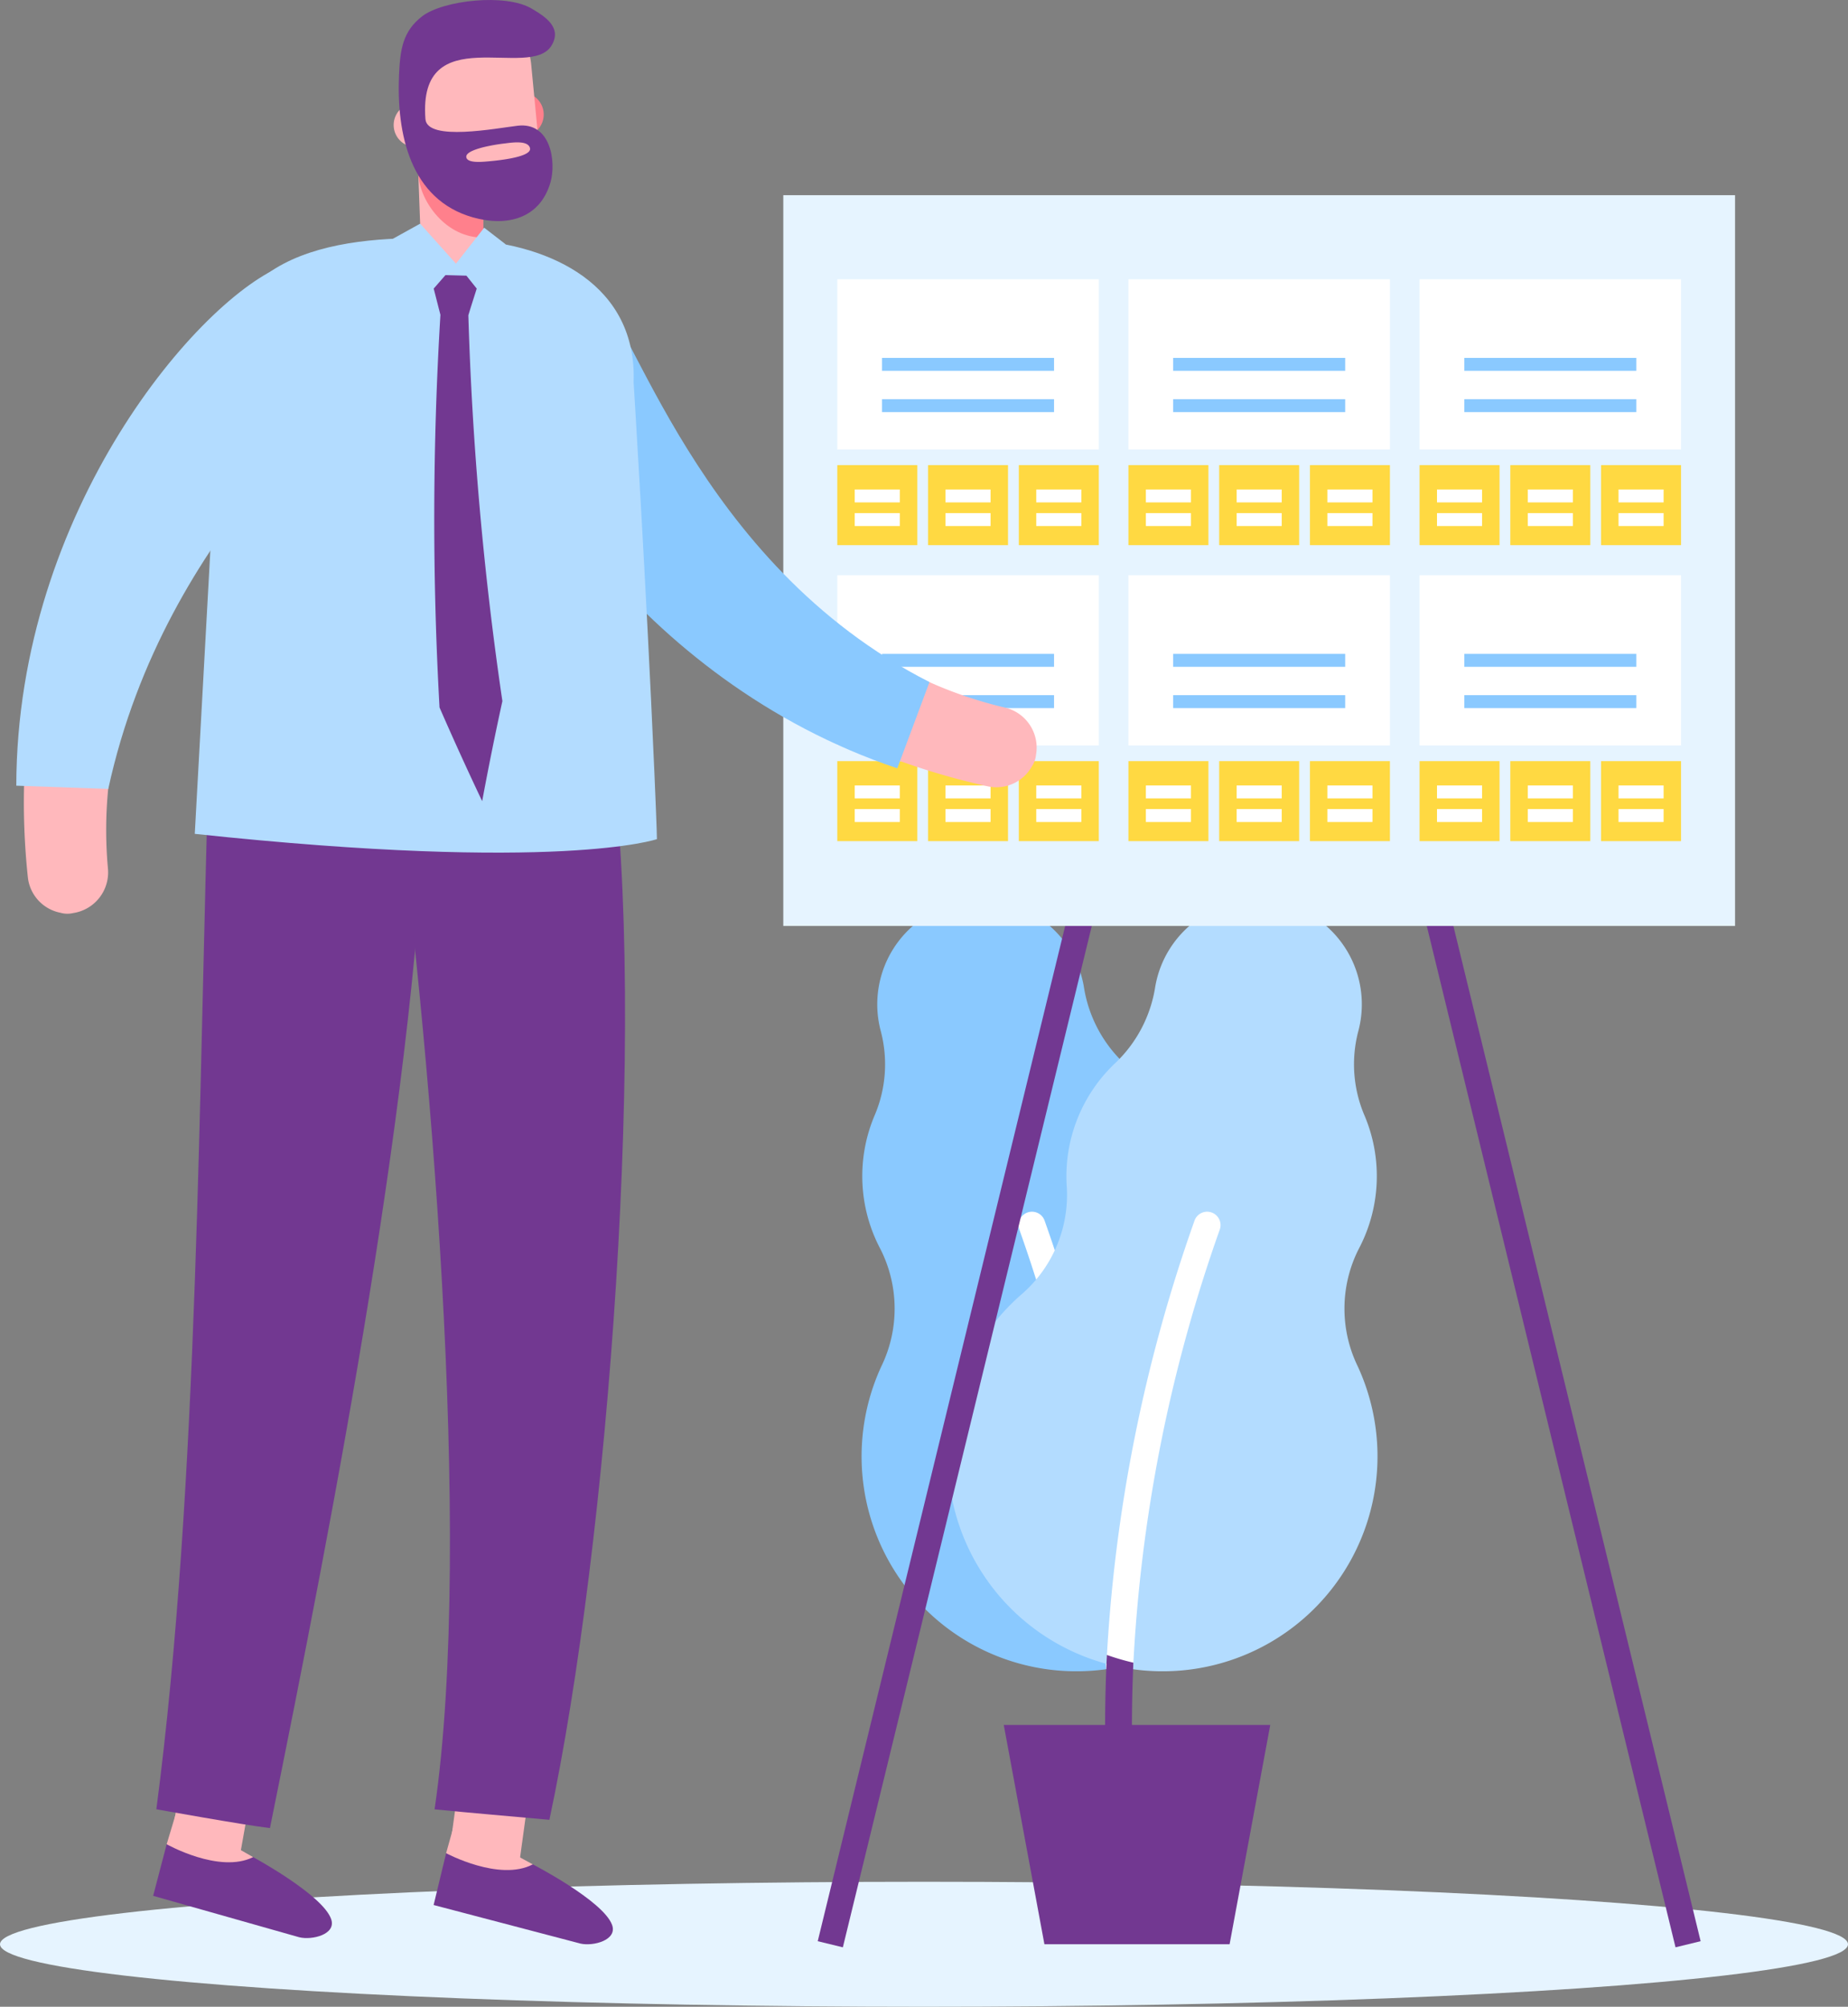 <svg xmlns="http://www.w3.org/2000/svg" width="162.87" height="176.79" viewBox="0 0 162.87 176.79">
  <rect x="0" y="0" width="162.87" height="176.79" fill="#808080" stroke="none"/>
  <g id="no-job" transform="translate(-71.121 -251.888)">
    <g id="Group_1928" data-name="Group 1928">
      <ellipse id="Ellipse_90" data-name="Ellipse 90" cx="81.435" cy="5.506" rx="81.435" ry="5.506" transform="translate(71.121 417.667)" fill="#e6f4ff"/>
    </g>
    <g id="Group_2087" data-name="Group 2087">
      <g id="Group_1937" data-name="Group 1937">
        <g id="Group_1931" data-name="Group 1931">
          <g id="Group_1929" data-name="Group 1929">
            <path id="Path_14935" data-name="Path 14935" d="M178.51,365.988a11.578,11.578,0,0,1-4.074-9.471,13.7,13.7,0,0,0-4.363-11.063,11.756,11.756,0,0,1-3.436-6.685q-.049-.276-.116-.554a9.17,9.17,0,0,0-17.887,4.042q.056.261.124.514a11.456,11.456,0,0,1-.572,7.425,13.7,13.7,0,0,0,.53,11.733,11.617,11.617,0,0,1,.08,10.332,18.934,18.934,0,1,0,29.714-6.273Z" fill="#8ac9ff"/>
          </g>
          <g id="Group_1930" data-name="Group 1930">
            <path id="Path_14936" data-name="Path 14936" d="M163.2,359.466a1.181,1.181,0,1,0-2.233.767,135.054,135.054,0,0,1,7.633,38.7,19.542,19.542,0,0,0,2.345-.479A137.548,137.548,0,0,0,163.2,359.466Z" fill="#fff"/>
          </g>
        </g>
        <g id="Group_1932" data-name="Group 1932">
          <path id="Path_14937" data-name="Path 14937" d="M163.169,423.172h16.32l3.583-19.318H159.586Z" fill="#723891"/>
        </g>
        <g id="Group_1936" data-name="Group 1936">
          <g id="Group_1933" data-name="Group 1933">
            <path id="Path_14938" data-name="Path 14938" d="M161.07,365.988a11.581,11.581,0,0,0,4.074-9.471,13.7,13.7,0,0,1,4.363-11.063,11.756,11.756,0,0,0,3.436-6.685q.05-.276.116-.554a9.17,9.17,0,0,1,17.887,4.042q-.056.261-.124.514a11.456,11.456,0,0,0,.572,7.425,13.7,13.7,0,0,1-.53,11.733,11.617,11.617,0,0,0-.08,10.332,18.934,18.934,0,1,1-29.714-6.273Z" fill="#b3dcff"/>
          </g>
          <g id="Group_1934" data-name="Group 1934">
            <path id="Path_14939" data-name="Path 14939" d="M176.382,359.466a1.181,1.181,0,1,1,2.233.767,135.054,135.054,0,0,0-7.633,38.7,19.543,19.543,0,0,1-2.345-.479A137.549,137.549,0,0,1,176.382,359.466Z" fill="#fff"/>
          </g>
          <g id="Group_1935" data-name="Group 1935">
            <path id="Path_14940" data-name="Path 14940" d="M172.041,421.62h-2.379a133.063,133.063,0,0,1-.987-23.934,21.862,21.862,0,0,0,2.335.681A131.264,131.264,0,0,0,172.041,421.62Z" fill="#723891"/>
          </g>
        </g>
      </g>
      <g id="Group_2045" data-name="Group 2045">
        <g id="Group_1940" data-name="Group 1940">
          <g id="Group_1938" data-name="Group 1938">
            <rect id="Rectangle_1748" data-name="Rectangle 1748" width="2.278" height="118.66" transform="translate(190.701 308.154) rotate(-13.693)" fill="#723891"/>
          </g>
          <g id="Group_1939" data-name="Group 1939">
            <rect id="Rectangle_1749" data-name="Rectangle 1749" width="118.66" height="2.278" transform="matrix(0.237, -0.972, 0.972, 0.237, 143.19, 422.903)" fill="#723891"/>
          </g>
        </g>
        <g id="Group_1941" data-name="Group 1941">
          <rect id="Rectangle_1750" data-name="Rectangle 1750" width="83.881" height="64.379" transform="translate(224.036 333.462) rotate(180)" fill="#e6f4ff"/>
        </g>
        <g id="Group_2044" data-name="Group 2044">
          <g id="Group_1958" data-name="Group 1958">
            <g id="Group_1945" data-name="Group 1945">
              <g id="Group_1942" data-name="Group 1942">
                <rect id="Rectangle_1751" data-name="Rectangle 1751" width="7.048" height="7.048" transform="translate(219.277 299.915) rotate(180)" fill="#ffd942"/>
              </g>
              <g id="Group_1943" data-name="Group 1943">
                <rect id="Rectangle_1752" data-name="Rectangle 1752" width="3.974" height="1.139" transform="translate(213.766 295.01)" fill="#fff"/>
              </g>
              <g id="Group_1944" data-name="Group 1944">
                <rect id="Rectangle_1753" data-name="Rectangle 1753" width="3.974" height="1.139" transform="translate(213.766 297.091)" fill="#fff"/>
              </g>
            </g>
            <g id="Group_1949" data-name="Group 1949">
              <g id="Group_1946" data-name="Group 1946">
                <rect id="Rectangle_1754" data-name="Rectangle 1754" width="7.048" height="7.048" transform="translate(211.278 299.915) rotate(180)" fill="#ffd942"/>
              </g>
              <g id="Group_1947" data-name="Group 1947">
                <rect id="Rectangle_1755" data-name="Rectangle 1755" width="3.974" height="1.139" transform="translate(205.768 295.01)" fill="#fff"/>
              </g>
              <g id="Group_1948" data-name="Group 1948">
                <rect id="Rectangle_1756" data-name="Rectangle 1756" width="3.974" height="1.139" transform="translate(205.768 297.091)" fill="#fff"/>
              </g>
            </g>
            <g id="Group_1953" data-name="Group 1953">
              <g id="Group_1950" data-name="Group 1950">
                <rect id="Rectangle_1757" data-name="Rectangle 1757" width="7.048" height="7.048" transform="translate(203.28 299.915) rotate(180)" fill="#ffd942"/>
              </g>
              <g id="Group_1951" data-name="Group 1951">
                <rect id="Rectangle_1758" data-name="Rectangle 1758" width="3.974" height="1.139" transform="translate(197.769 295.01)" fill="#fff"/>
              </g>
              <g id="Group_1952" data-name="Group 1952">
                <rect id="Rectangle_1759" data-name="Rectangle 1759" width="3.974" height="1.139" transform="translate(197.769 297.091)" fill="#fff"/>
              </g>
            </g>
            <g id="Group_1957" data-name="Group 1957">
              <g id="Group_1954" data-name="Group 1954">
                <rect id="Rectangle_1760" data-name="Rectangle 1760" width="23.046" height="14.996" transform="translate(219.277 291.486) rotate(180)" fill="#fff"/>
              </g>
              <g id="Group_1955" data-name="Group 1955">
                <rect id="Rectangle_1761" data-name="Rectangle 1761" width="15.16" height="1.139" transform="translate(200.174 283.418)" fill="#8ac9ff"/>
              </g>
              <g id="Group_1956" data-name="Group 1956">
                <rect id="Rectangle_1762" data-name="Rectangle 1762" width="15.16" height="1.139" transform="translate(200.174 287.055)" fill="#8ac9ff"/>
              </g>
            </g>
          </g>
          <g id="Group_1975" data-name="Group 1975">
            <g id="Group_1962" data-name="Group 1962">
              <g id="Group_1959" data-name="Group 1959">
                <rect id="Rectangle_1763" data-name="Rectangle 1763" width="7.048" height="7.048" transform="translate(193.619 299.915) rotate(180)" fill="#ffd942"/>
              </g>
              <g id="Group_1960" data-name="Group 1960">
                <rect id="Rectangle_1764" data-name="Rectangle 1764" width="3.974" height="1.139" transform="translate(188.107 295.01)" fill="#fff"/>
              </g>
              <g id="Group_1961" data-name="Group 1961">
                <rect id="Rectangle_1765" data-name="Rectangle 1765" width="3.974" height="1.139" transform="translate(188.107 297.091)" fill="#fff"/>
              </g>
            </g>
            <g id="Group_1966" data-name="Group 1966">
              <g id="Group_1963" data-name="Group 1963">
                <rect id="Rectangle_1766" data-name="Rectangle 1766" width="7.048" height="7.048" transform="translate(185.62 299.915) rotate(180)" fill="#ffd942"/>
              </g>
              <g id="Group_1964" data-name="Group 1964">
                <rect id="Rectangle_1767" data-name="Rectangle 1767" width="3.974" height="1.139" transform="translate(180.109 295.01)" fill="#fff"/>
              </g>
              <g id="Group_1965" data-name="Group 1965">
                <rect id="Rectangle_1768" data-name="Rectangle 1768" width="3.974" height="1.139" transform="translate(180.109 297.091)" fill="#fff"/>
              </g>
            </g>
            <g id="Group_1970" data-name="Group 1970">
              <g id="Group_1967" data-name="Group 1967">
                <rect id="Rectangle_1769" data-name="Rectangle 1769" width="7.048" height="7.048" transform="translate(177.621 299.915) rotate(180)" fill="#ffd942"/>
              </g>
              <g id="Group_1968" data-name="Group 1968">
                <rect id="Rectangle_1770" data-name="Rectangle 1770" width="3.974" height="1.139" transform="translate(172.11 295.01)" fill="#fff"/>
              </g>
              <g id="Group_1969" data-name="Group 1969">
                <rect id="Rectangle_1771" data-name="Rectangle 1771" width="3.974" height="1.139" transform="translate(172.11 297.091)" fill="#fff"/>
              </g>
            </g>
            <g id="Group_1974" data-name="Group 1974">
              <g id="Group_1971" data-name="Group 1971">
                <rect id="Rectangle_1772" data-name="Rectangle 1772" width="23.046" height="14.996" transform="translate(193.619 291.486) rotate(180)" fill="#fff"/>
              </g>
              <g id="Group_1972" data-name="Group 1972">
                <rect id="Rectangle_1773" data-name="Rectangle 1773" width="15.16" height="1.139" transform="translate(174.516 283.418)" fill="#8ac9ff"/>
              </g>
              <g id="Group_1973" data-name="Group 1973">
                <rect id="Rectangle_1774" data-name="Rectangle 1774" width="15.16" height="1.139" transform="translate(174.516 287.055)" fill="#8ac9ff"/>
              </g>
            </g>
          </g>
          <g id="Group_1992" data-name="Group 1992">
            <g id="Group_1979" data-name="Group 1979">
              <g id="Group_1976" data-name="Group 1976">
                <rect id="Rectangle_1775" data-name="Rectangle 1775" width="7.048" height="7.048" transform="translate(167.96 299.915) rotate(180)" fill="#ffd942"/>
              </g>
              <g id="Group_1977" data-name="Group 1977">
                <rect id="Rectangle_1776" data-name="Rectangle 1776" width="3.974" height="1.139" transform="translate(162.449 295.01)" fill="#fff"/>
              </g>
              <g id="Group_1978" data-name="Group 1978">
                <rect id="Rectangle_1777" data-name="Rectangle 1777" width="3.974" height="1.139" transform="translate(162.449 297.091)" fill="#fff"/>
              </g>
            </g>
            <g id="Group_1983" data-name="Group 1983">
              <g id="Group_1980" data-name="Group 1980">
                <rect id="Rectangle_1778" data-name="Rectangle 1778" width="7.048" height="7.048" transform="translate(159.961 299.915) rotate(180)" fill="#ffd942"/>
              </g>
              <g id="Group_1981" data-name="Group 1981">
                <rect id="Rectangle_1779" data-name="Rectangle 1779" width="3.974" height="1.139" transform="translate(154.45 295.01)" fill="#fff"/>
              </g>
              <g id="Group_1982" data-name="Group 1982">
                <rect id="Rectangle_1780" data-name="Rectangle 1780" width="3.974" height="1.139" transform="translate(154.45 297.091)" fill="#fff"/>
              </g>
            </g>
            <g id="Group_1987" data-name="Group 1987">
              <g id="Group_1984" data-name="Group 1984">
                <rect id="Rectangle_1781" data-name="Rectangle 1781" width="7.048" height="7.048" transform="translate(151.962 299.915) rotate(180)" fill="#ffd942"/>
              </g>
              <g id="Group_1985" data-name="Group 1985">
                <rect id="Rectangle_1782" data-name="Rectangle 1782" width="3.974" height="1.139" transform="translate(146.451 295.01)" fill="#fff"/>
              </g>
              <g id="Group_1986" data-name="Group 1986">
                <rect id="Rectangle_1783" data-name="Rectangle 1783" width="3.974" height="1.139" transform="translate(146.451 297.091)" fill="#fff"/>
              </g>
            </g>
            <g id="Group_1991" data-name="Group 1991">
              <g id="Group_1988" data-name="Group 1988">
                <rect id="Rectangle_1784" data-name="Rectangle 1784" width="23.046" height="14.996" transform="translate(167.96 291.486) rotate(180)" fill="#fff"/>
              </g>
              <g id="Group_1989" data-name="Group 1989">
                <rect id="Rectangle_1785" data-name="Rectangle 1785" width="15.16" height="1.139" transform="translate(148.857 283.418)" fill="#8ac9ff"/>
              </g>
              <g id="Group_1990" data-name="Group 1990">
                <rect id="Rectangle_1786" data-name="Rectangle 1786" width="15.16" height="1.139" transform="translate(148.857 287.055)" fill="#8ac9ff"/>
              </g>
            </g>
          </g>
          <g id="Group_2009" data-name="Group 2009">
            <g id="Group_1996" data-name="Group 1996">
              <g id="Group_1993" data-name="Group 1993">
                <rect id="Rectangle_1787" data-name="Rectangle 1787" width="7.048" height="7.048" transform="translate(219.277 325.99) rotate(180)" fill="#ffd942"/>
              </g>
              <g id="Group_1994" data-name="Group 1994">
                <rect id="Rectangle_1788" data-name="Rectangle 1788" width="3.974" height="1.139" transform="translate(213.766 321.085)" fill="#fff"/>
              </g>
              <g id="Group_1995" data-name="Group 1995">
                <rect id="Rectangle_1789" data-name="Rectangle 1789" width="3.974" height="1.139" transform="translate(213.766 323.165)" fill="#fff"/>
              </g>
            </g>
            <g id="Group_2000" data-name="Group 2000">
              <g id="Group_1997" data-name="Group 1997">
                <rect id="Rectangle_1790" data-name="Rectangle 1790" width="7.048" height="7.048" transform="translate(211.278 325.99) rotate(180)" fill="#ffd942"/>
              </g>
              <g id="Group_1998" data-name="Group 1998">
                <rect id="Rectangle_1791" data-name="Rectangle 1791" width="3.974" height="1.139" transform="translate(205.768 321.085)" fill="#fff"/>
              </g>
              <g id="Group_1999" data-name="Group 1999">
                <rect id="Rectangle_1792" data-name="Rectangle 1792" width="3.974" height="1.139" transform="translate(205.768 323.165)" fill="#fff"/>
              </g>
            </g>
            <g id="Group_2004" data-name="Group 2004">
              <g id="Group_2001" data-name="Group 2001">
                <rect id="Rectangle_1793" data-name="Rectangle 1793" width="7.048" height="7.048" transform="translate(203.28 325.99) rotate(180)" fill="#ffd942"/>
              </g>
              <g id="Group_2002" data-name="Group 2002">
                <rect id="Rectangle_1794" data-name="Rectangle 1794" width="3.974" height="1.139" transform="translate(197.769 321.085)" fill="#fff"/>
              </g>
              <g id="Group_2003" data-name="Group 2003">
                <rect id="Rectangle_1795" data-name="Rectangle 1795" width="3.974" height="1.139" transform="translate(197.769 323.165)" fill="#fff"/>
              </g>
            </g>
            <g id="Group_2008" data-name="Group 2008">
              <g id="Group_2005" data-name="Group 2005">
                <rect id="Rectangle_1796" data-name="Rectangle 1796" width="23.046" height="14.996" transform="translate(219.277 317.56) rotate(180)" fill="#fff"/>
              </g>
              <g id="Group_2006" data-name="Group 2006">
                <rect id="Rectangle_1797" data-name="Rectangle 1797" width="15.16" height="1.139" transform="translate(200.174 309.493)" fill="#8ac9ff"/>
              </g>
              <g id="Group_2007" data-name="Group 2007">
                <rect id="Rectangle_1798" data-name="Rectangle 1798" width="15.16" height="1.139" transform="translate(200.174 313.13)" fill="#8ac9ff"/>
              </g>
            </g>
          </g>
          <g id="Group_2026" data-name="Group 2026">
            <g id="Group_2013" data-name="Group 2013">
              <g id="Group_2010" data-name="Group 2010">
                <rect id="Rectangle_1799" data-name="Rectangle 1799" width="7.048" height="7.048" transform="translate(193.619 325.99) rotate(180)" fill="#ffd942"/>
              </g>
              <g id="Group_2011" data-name="Group 2011">
                <rect id="Rectangle_1800" data-name="Rectangle 1800" width="3.974" height="1.139" transform="translate(188.107 321.085)" fill="#fff"/>
              </g>
              <g id="Group_2012" data-name="Group 2012">
                <rect id="Rectangle_1801" data-name="Rectangle 1801" width="3.974" height="1.139" transform="translate(188.107 323.165)" fill="#fff"/>
              </g>
            </g>
            <g id="Group_2017" data-name="Group 2017">
              <g id="Group_2014" data-name="Group 2014">
                <rect id="Rectangle_1802" data-name="Rectangle 1802" width="7.048" height="7.048" transform="translate(185.62 325.99) rotate(180)" fill="#ffd942"/>
              </g>
              <g id="Group_2015" data-name="Group 2015">
                <rect id="Rectangle_1803" data-name="Rectangle 1803" width="3.974" height="1.139" transform="translate(180.109 321.085)" fill="#fff"/>
              </g>
              <g id="Group_2016" data-name="Group 2016">
                <rect id="Rectangle_1804" data-name="Rectangle 1804" width="3.974" height="1.139" transform="translate(180.109 323.165)" fill="#fff"/>
              </g>
            </g>
            <g id="Group_2021" data-name="Group 2021">
              <g id="Group_2018" data-name="Group 2018">
                <rect id="Rectangle_1805" data-name="Rectangle 1805" width="7.048" height="7.048" transform="translate(177.621 325.99) rotate(180)" fill="#ffd942"/>
              </g>
              <g id="Group_2019" data-name="Group 2019">
                <rect id="Rectangle_1806" data-name="Rectangle 1806" width="3.974" height="1.139" transform="translate(172.11 321.085)" fill="#fff"/>
              </g>
              <g id="Group_2020" data-name="Group 2020">
                <rect id="Rectangle_1807" data-name="Rectangle 1807" width="3.974" height="1.139" transform="translate(172.11 323.165)" fill="#fff"/>
              </g>
            </g>
            <g id="Group_2025" data-name="Group 2025">
              <g id="Group_2022" data-name="Group 2022">
                <rect id="Rectangle_1808" data-name="Rectangle 1808" width="23.046" height="14.996" transform="translate(193.619 317.56) rotate(180)" fill="#fff"/>
              </g>
              <g id="Group_2023" data-name="Group 2023">
                <rect id="Rectangle_1809" data-name="Rectangle 1809" width="15.16" height="1.139" transform="translate(174.516 309.493)" fill="#8ac9ff"/>
              </g>
              <g id="Group_2024" data-name="Group 2024">
                <rect id="Rectangle_1810" data-name="Rectangle 1810" width="15.16" height="1.139" transform="translate(174.516 313.13)" fill="#8ac9ff"/>
              </g>
            </g>
          </g>
          <g id="Group_2043" data-name="Group 2043">
            <g id="Group_2030" data-name="Group 2030">
              <g id="Group_2027" data-name="Group 2027">
                <rect id="Rectangle_1811" data-name="Rectangle 1811" width="7.048" height="7.048" transform="translate(167.96 325.99) rotate(180)" fill="#ffd942"/>
              </g>
              <g id="Group_2028" data-name="Group 2028">
                <rect id="Rectangle_1812" data-name="Rectangle 1812" width="3.974" height="1.139" transform="translate(162.449 321.085)" fill="#fff"/>
              </g>
              <g id="Group_2029" data-name="Group 2029">
                <rect id="Rectangle_1813" data-name="Rectangle 1813" width="3.974" height="1.139" transform="translate(162.449 323.165)" fill="#fff"/>
              </g>
            </g>
            <g id="Group_2034" data-name="Group 2034">
              <g id="Group_2031" data-name="Group 2031">
                <rect id="Rectangle_1814" data-name="Rectangle 1814" width="7.048" height="7.048" transform="translate(159.961 325.99) rotate(180)" fill="#ffd942"/>
              </g>
              <g id="Group_2032" data-name="Group 2032">
                <rect id="Rectangle_1815" data-name="Rectangle 1815" width="3.974" height="1.139" transform="translate(154.45 321.085)" fill="#fff"/>
              </g>
              <g id="Group_2033" data-name="Group 2033">
                <rect id="Rectangle_1816" data-name="Rectangle 1816" width="3.974" height="1.139" transform="translate(154.45 323.165)" fill="#fff"/>
              </g>
            </g>
            <g id="Group_2038" data-name="Group 2038">
              <g id="Group_2035" data-name="Group 2035">
                <rect id="Rectangle_1817" data-name="Rectangle 1817" width="7.048" height="7.048" transform="translate(151.962 325.99) rotate(180)" fill="#ffd942"/>
              </g>
              <g id="Group_2036" data-name="Group 2036">
                <rect id="Rectangle_1818" data-name="Rectangle 1818" width="3.974" height="1.139" transform="translate(146.451 321.085)" fill="#fff"/>
              </g>
              <g id="Group_2037" data-name="Group 2037">
                <rect id="Rectangle_1819" data-name="Rectangle 1819" width="3.974" height="1.139" transform="translate(146.451 323.165)" fill="#fff"/>
              </g>
            </g>
            <g id="Group_2042" data-name="Group 2042">
              <g id="Group_2039" data-name="Group 2039">
                <rect id="Rectangle_1820" data-name="Rectangle 1820" width="23.046" height="14.996" transform="translate(167.96 317.56) rotate(180)" fill="#fff"/>
              </g>
              <g id="Group_2040" data-name="Group 2040">
                <rect id="Rectangle_1821" data-name="Rectangle 1821" width="15.16" height="1.139" transform="translate(148.857 309.493)" fill="#8ac9ff"/>
              </g>
              <g id="Group_2041" data-name="Group 2041">
                <rect id="Rectangle_1822" data-name="Rectangle 1822" width="15.16" height="1.139" transform="translate(148.857 313.13)" fill="#8ac9ff"/>
              </g>
            </g>
          </g>
        </g>
      </g>
      <g id="Group_2086" data-name="Group 2086">
        <g id="Group_2049" data-name="Group 2049">
          <g id="Group_2047" data-name="Group 2047">
            <g id="Group_2046" data-name="Group 2046">
              <path id="Path_14941" data-name="Path 14941" d="M162.051,319.427a2.235,2.235,0,0,0,.377-1.041,3.623,3.623,0,0,0-2.788-4.172c-16.5-3.917-26.287-17.8-33.286-32.358-.871-1.813-5.832,1.2-7.3,2.074a3.772,3.772,0,0,0-1.781,4.658c7.8,16.992,22.8,28.616,40.98,32.59A3.583,3.583,0,0,0,162.051,319.427Z" fill="#ffb8bc"/>
            </g>
          </g>
          <g id="Group_2048" data-name="Group 2048">
            <path id="Path_14942" data-name="Path 14942" d="M114.175,282.574c-.069-1.858,7.389-6.14,9.287-5.071,3.266,1.841,8.919,23.982,29.578,34.473l-2.835,7.6C127.153,311.844,114.474,290.547,114.175,282.574Z" fill="#8ac9ff"/>
          </g>
        </g>
        <g id="Group_2055" data-name="Group 2055">
          <g id="Group_2051" data-name="Group 2051">
            <g id="Group_2050" data-name="Group 2050">
              <rect id="Rectangle_1823" data-name="Rectangle 1823" width="14.935" height="6.238" transform="translate(85.894 415.568) rotate(-79.92)" fill="#ffb8bc"/>
            </g>
          </g>
          <g id="Group_2053" data-name="Group 2053">
            <g id="Group_2052" data-name="Group 2052">
              <path id="Path_14943" data-name="Path 14943" d="M85.81,414.361c2.217.109,7.617,1.135,7.619,1.135s6.151,3.328,6.88,5.468c.461,1.351-1.694,1.863-2.809,1.593l-12.881-3.651Z" fill="#723891"/>
            </g>
          </g>
          <g id="Group_2054" data-name="Group 2054">
            <path id="Path_14944" data-name="Path 14944" d="M85.81,414.361s4.648,2.619,7.619,1.135l-1.087-.618s-3.535-2.872-5.786-3Z" fill="#ffb8bc"/>
          </g>
        </g>
        <g id="Group_2057" data-name="Group 2057">
          <g id="Group_2056" data-name="Group 2056">
            <path id="Path_14945" data-name="Path 14945" d="M94.912,412.938c5.583-27.559,13.123-66.064,13.813-93.474-6.385-.58-12.792-.845-19.166-1.542-.95,29.408-.876,64.523-4.658,93.357C84.9,411.279,92.523,412.656,94.912,412.938Z" fill="#723891"/>
          </g>
        </g>
        <g id="Group_2063" data-name="Group 2063">
          <g id="Group_2059" data-name="Group 2059">
            <g id="Group_2058" data-name="Group 2058">
              <rect id="Rectangle_1824" data-name="Rectangle 1824" width="14.499" height="6.238" transform="matrix(0.136, -0.991, 0.991, 0.136, 110.537, 416.416)" fill="#ffb8bc"/>
            </g>
          </g>
          <g id="Group_2061" data-name="Group 2061">
            <g id="Group_2060" data-name="Group 2060">
              <path id="Path_14946" data-name="Path 14946" d="M110.439,415.15c2.219.065,7.638.985,7.639.985s6.216,3.207,6.987,5.332c.487,1.342-1.657,1.9-2.777,1.648l-12.951-3.4Z" fill="#723891"/>
            </g>
          </g>
          <g id="Group_2062" data-name="Group 2062">
            <path id="Path_14947" data-name="Path 14947" d="M110.439,415.15s4.7,2.528,7.639.985l-1.1-.6s-3.59-2.8-5.843-2.883C111.137,412.656,110.439,415.154,110.439,415.15Z" fill="#ffb8bc"/>
          </g>
        </g>
        <g id="Group_2065" data-name="Group 2065">
          <g id="Group_2064" data-name="Group 2064">
            <path id="Path_14948" data-name="Path 14948" d="M119.541,412.209c5.183-24.237,8.7-70.246,5.358-94.74-5.837.413-13.439.32-19.285.562,3.316,24.3,7.3,69.44,3.808,93.255C112.792,411.621,116.168,411.9,119.541,412.209Z" fill="#723891"/>
          </g>
        </g>
        <g id="Group_2066" data-name="Group 2066">
          <path id="Path_14949" data-name="Path 14949" d="M90.547,284.255c.414-11.414,13.258-11.76,21.8-11.25,7.357.438,14.929,3.995,14.617,12.572,0,.022,1.09,17.314,1.83,34.366.237,5.453.223,5.872.223,5.872s-8.58,2.964-40.73-.466Z" fill="#b3dcff"/>
        </g>
        <g id="Group_2079" data-name="Group 2079">
          <g id="Group_2068" data-name="Group 2068">
            <g id="Group_2067" data-name="Group 2067">
              <path id="Path_14950" data-name="Path 14950" d="M110.925,275.949h0a2.743,2.743,0,0,0,2.767-2.72l.055-6.294-5.838-1.776.3,8.023A2.742,2.742,0,0,0,110.925,275.949Z" fill="#ffb8bc"/>
            </g>
          </g>
          <g id="Group_2070" data-name="Group 2070">
            <g id="Group_2069" data-name="Group 2069">
              <path id="Path_14951" data-name="Path 14951" d="M109.662,264.985l4.077.411-.022,7.416c-3.221.063-5.6-3.118-5.732-5.6C107.958,266.7,109.662,264.985,109.662,264.985Z" fill="#ff808c"/>
            </g>
          </g>
          <g id="Group_2078" data-name="Group 2078">
            <g id="Group_2071" data-name="Group 2071">
              <path id="Path_14952" data-name="Path 14952" d="M112.768,260.445l4.145-.4a1.941,1.941,0,1,1,.371,3.865l-4.377.419Z" fill="#ff808c"/>
            </g>
            <g id="Group_2072" data-name="Group 2072">
              <path id="Path_14953" data-name="Path 14953" d="M112.089,264.434l-4.146.4a1.941,1.941,0,0,1-.37-3.865l4.377-.419Z" fill="#ffb8bc"/>
            </g>
            <g id="Group_2073" data-name="Group 2073">
              <path id="Path_14954" data-name="Path 14954" d="M113.642,270.161h0a5.492,5.492,0,0,0,4.929-5.972l-.637-6.656a5.492,5.492,0,0,0-5.973-4.928h0a5.491,5.491,0,0,0-4.929,5.972l.637,6.656A5.493,5.493,0,0,0,113.642,270.161Z" fill="#ffb8bc"/>
            </g>
            <g id="Group_2075" data-name="Group 2075">
              <g id="Group_2074" data-name="Group 2074">
                <path id="Path_14955" data-name="Path 14955" d="M106.288,258.482c.1-2.208.313-3.836,2.047-5.164,1.836-1.407,7.344-2.032,9.638-.675,1.165.689,2.73,1.66,1.749,3.268-1.883,3.087-11.782-2.407-11.107,6.465.152,1.993,6.24.81,8.132.588,2.926-.344,3.41,3.2,2.886,5-.93,3.19-3.826,3.919-6.822,3.077C107.273,269.482,106.059,263.678,106.288,258.482Z" fill="#723891"/>
              </g>
            </g>
            <g id="Group_2077" data-name="Group 2077">
              <g id="Group_2076" data-name="Group 2076">
                <path id="Path_14956" data-name="Path 14956" d="M117.828,264.924c.232.852-3.168,1.144-4.01,1.207-.556.042-1.539.074-1.6-.4-.06-.441.954-.729,1.483-.869a15.91,15.91,0,0,1,1.973-.345C116.436,264.416,117.651,264.277,117.828,264.924Z" fill="#ffb8bc"/>
              </g>
            </g>
          </g>
        </g>
        <g id="Group_2083" data-name="Group 2083">
          <g id="Group_2081" data-name="Group 2081">
            <g id="Group_2080" data-name="Group 2080">
              <path id="Path_14957" data-name="Path 14957" d="M76.448,332.3a2.212,2.212,0,0,0,1.106.029,3.624,3.624,0,0,0,3.076-3.966c-1.508-16.889,8.564-30.569,20.158-41.816,1.443-1.4-2.986-5.152-4.279-6.27a3.772,3.772,0,0,0-4.983-.215C77.877,292.835,71.6,310.742,73.584,329.247A3.58,3.58,0,0,0,76.448,332.3Z" fill="#ffb8bc"/>
            </g>
          </g>
          <g id="Group_2082" data-name="Group 2082">
            <path id="Path_14958" data-name="Path 14958" d="M96.251,275.219c1.741-.654,8.164,5.065,7.75,7.2-.713,3.681-18.244,15.572-23.338,38.97l-8.106-.284C72.6,296.794,88.782,278.025,96.251,275.219Z" fill="#b3dcff"/>
          </g>
        </g>
        <g id="Group_2084" data-name="Group 2084">
          <path id="Path_14959" data-name="Path 14959" d="M105.705,275.949h9.967V273.4l-1.878-1.451-2.489,3.167-3.157-3.523-2.442,1.353Z" fill="#b3dcff"/>
        </g>
        <g id="Group_2085" data-name="Group 2085">
          <path id="Path_14960" data-name="Path 14960" d="M109.344,277.312l1.037-1.188,1.847.05.908,1.138c-.277.88-.469,1.464-.738,2.348a293.07,293.07,0,0,0,3,33.994q-.957,4.374-1.782,8.816-1.937-4.082-3.758-8.256a297.223,297.223,0,0,1,.079-34.592C109.738,278.863,109.542,278.074,109.344,277.312Z" fill="#723891"/>
        </g>
      </g>
    </g>
  </g>
</svg>
